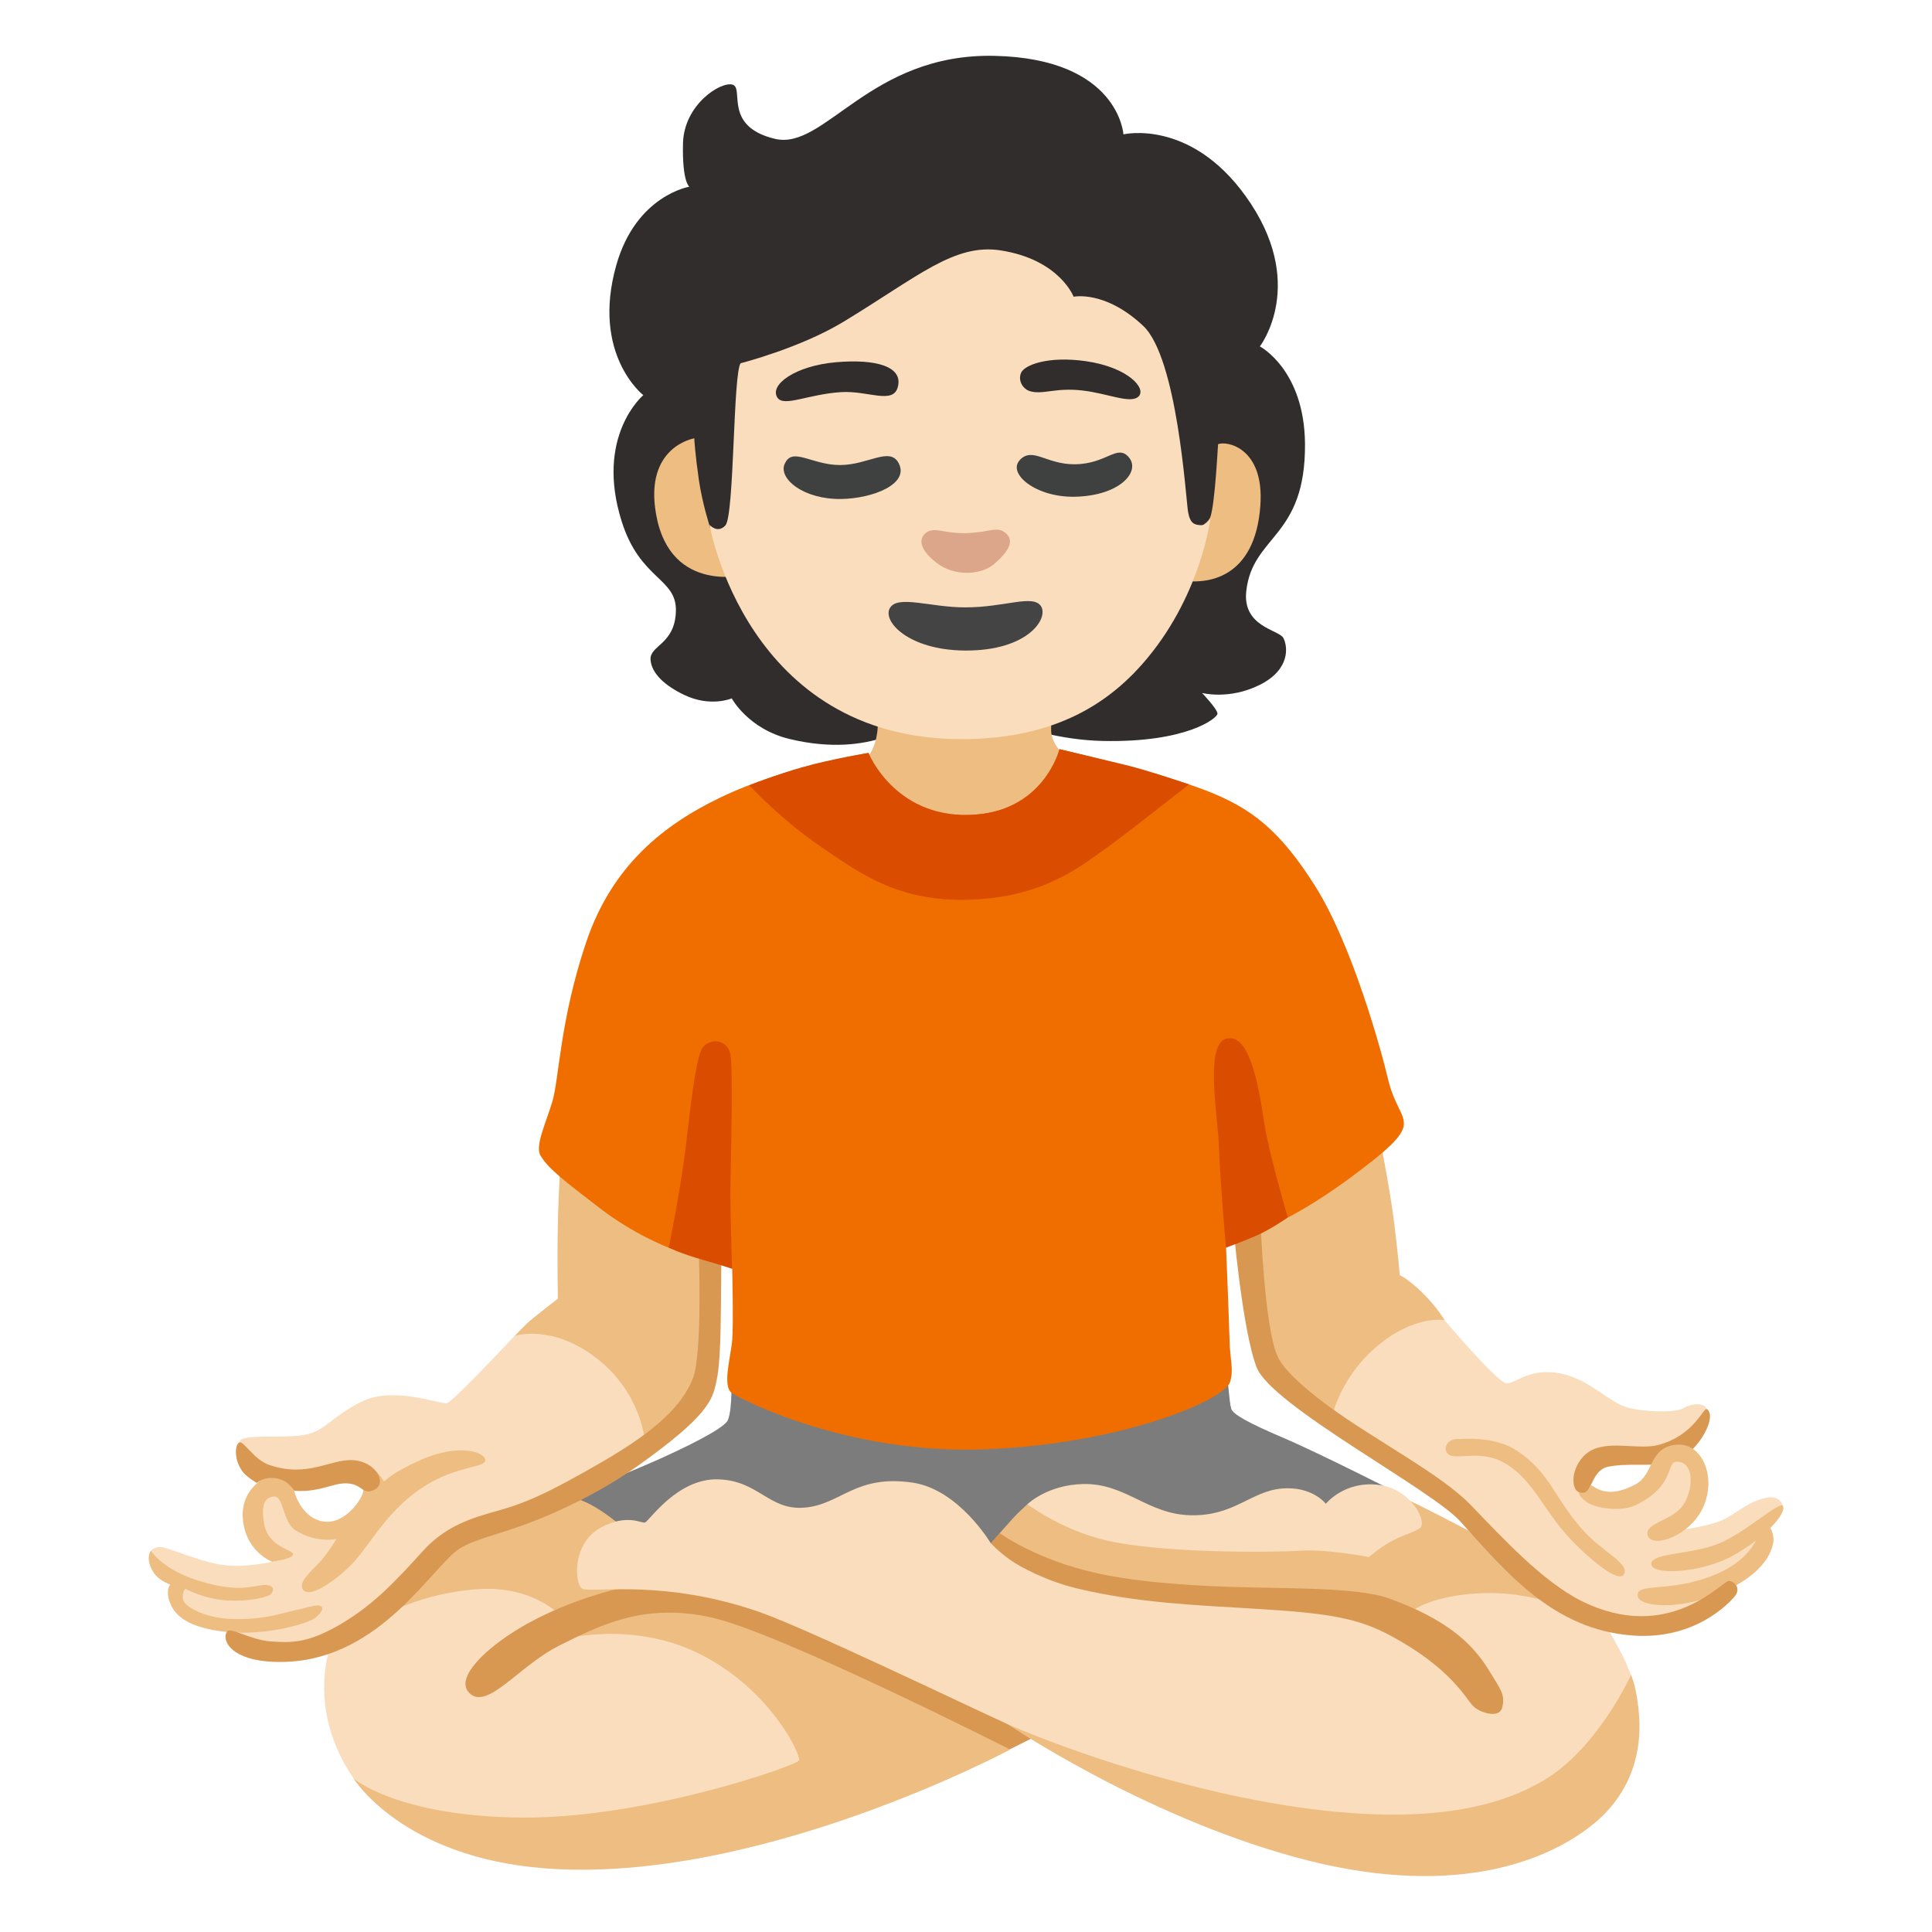 <svg enable-background="new 0 0 128 128" viewBox="0 0 128 128" xmlns="http://www.w3.org/2000/svg"><path d="m34.09 88.52s.63-.69 1.11-1.09 1.76-1.39 1.76-1.39-.05-2.51 0-4.94.2-4.52.2-4.52l9.84 4.11-.07 9.16-.74 3.27-4.67 3.46-7.44-8.06z" fill="#edbd82"/><path d="m82.79 78.56 8.57-3.44s.73 3.63 1.01 5.92c.28 2.3.37 3.44.37 3.44s.6.28 1.52 1.19 1.44 1.77 1.44 1.77l-6.08 7.78-3.63-2.85-2.53-2.48-.67-11.35" fill="#edbd82"/><path d="m74.43 8.9s-.3-5.02-8.55-5.2-11.24 6.28-14.53 5.5c-3.46-.82-2.03-3.35-2.81-3.59s-3.23 1.32-3.29 3.89.42 2.87.42 2.87-3.53.57-4.84 5.2c-1.67 5.92 1.79 8.61 1.79 8.61s-3.22 2.7-1.43 8.37c1.23 3.89 3.65 3.73 3.59 5.94s-1.74 2.26-1.68 3.21 1.02 1.76 2.21 2.33c1.76.85 3.17.24 3.17.24s1.09 2.03 3.83 2.69c5.51 1.33 8.35-1.2 8.35-1.2l1.89-1.83s4.95 3.04 10.51 3.16 7.6-1.51 7.6-1.81-1.02-1.37-1.02-1.37 1.79.48 3.83-.54 1.85-2.57 1.55-3.11-2.72-.73-2.45-3.11c.42-3.71 3.93-3.5 3.89-9.74-.04-4.92-2.99-6.46-2.99-6.46s3.23-4.18-.96-9.98c-3.69-5.11-8.07-4.07-8.07-4.07z" fill="#312d2d"/><path d="m52.72 52.13 3.96-1.29s1.35-.55 1.47-2.65-.06-4.24-.06-4.24l11.61.06s-.05 2.01-.06 4.35c0 1.38 1.73 2.29 1.73 2.29l5.51 1.37-13.43 4.66-10.74-4.56z" fill="#edbd82"/><path d="m51.5 89.17-3.05 1.94s.1 2.2-.23 2.98c-.25.59-3.17 1.97-4.77 2.68-1.43.63-3.33 1.4-3.33 1.4l-4.69 2.2 16.16 15.07 34.11-5.16 6.98-11.32s-5.19-2.65-7.75-3.74c-2.2-.94-3.24-1.51-3.36-1.89s-.26-2.28-.26-2.28l-29.78-1.87z" fill="#7c7c7c"/><path d="m66.91 115.92s-16.73 8.96-30.84 7.86c-9.39-.73-12.61-5.9-12.61-5.9l-1.28-8.23s1.18-1.89 4.02-5.58 9.84-5.06 11.55-4.87 4.09 2.51 4.09 2.51l15.77.87 9.3 13.36z" fill="#edbd82"/><path d="m85.15 99.99-6.81 1.55-10.26-1.89s-.67.6-.95.92-.94 1.05-.94 1.05l3.67 4.97 28.1 1.78h5.66l-.89-2.88-5.45-4.09s-3.3-1.73-4.04-2.04-2.52.79-2.52.79-5.57-.16-5.57-.16z" fill="#edbd82"/><path d="m21.8 109.35s-.62 1.89-.14 4.35 1.8 4.16 1.8 4.16 2.98 2.51 11.17 2.56 18.17-3.45 18.31-3.79-1.85-4.64-6.48-7c-4.64-2.37-9.42-.97-9.42-.97l-.18-1.87s-1.8-1.72-5.11-1.51c-3.83.24-6.44 1.8-6.44 1.8z" fill="#f9ddbd"/><path d="m31.08 112.15c1.18 1.23 3.31-1.8 5.96-3.12s5.63-2.89 10.17-1.85 19.69 8.72 19.69 8.72l3.57-1.79-11.47-7.36-17.18-1.7s-3.98.76-7.43 2.84c-2.2 1.32-4.27 3.27-3.31 4.26z" fill="#d89852"/><path d="m84.06 111.19-17.38 2.99s8.89 6.05 19.09 8.85c10.2 2.81 16.54.42 19.72-2.12 2.76-2.21 3.25-5.09 3.11-7.14s-.55-2.81-.55-2.81z" fill="#edbd82"/><path d="m94.17 101.12c.23-.69-.88-2.49-2.81-2.74-2.28-.3-3.52 1.25-3.52 1.25s-.9-1.19-2.93-1.01-3.15 1.83-6.02 1.77-4.31-2.13-7.12-2.07c-2.39.05-3.7 1.34-3.7 1.34s2.14 1.64 5.08 2.36c3.64.9 11.1.84 12.95.72s4.6.42 4.6.42.74-.66 1.58-1.1 1.79-.66 1.89-.94z" fill="#f9ddbd"/><path d="m65.64 102.24s2.63 1.52 5.69 2.39 12.07 1.27 14.78 1.27 7.56.75 7.56.75 1.33-.98 4.56-1.1 5.6 1.04 5.6 1.04l2.83 1.56s.66 1.17.87 1.6.53 1.22.53 1.22-2.14 4.74-5.65 6.9-8.87 3.04-17.1 1.76-16.14-4.32-18.62-5.43c-2.48-1.12-13.31-6.34-16.43-7.42-6.21-2.14-10.74-1.27-11.64-1.5-.52-.13-.84-2.97 1.18-4.07 1.74-.95 2.72-.26 2.93-.34.3-.11 2.13-2.93 4.84-2.86s3.38 2.1 5.78 1.87 3.34-2.21 7.13-1.65c3.05.46 5.16 4.01 5.16 4.01" fill="#f9ddbd"/><path d="m66.23 101.57-.59.66s.38.46 1.25 1.09c.65.47 2.44 1.44 4.52 1.93 4.03.96 7.78 1.09 11.68 1.33 4.84.29 6.79.59 8.99 1.76 4.06 2.17 5.03 4.2 5.52 4.69s1.72.8 1.91.15c.24-.88-.06-1.21-.88-2.54-1.17-1.91-2.98-3.42-6.6-4.74-1.79-.65-5.6-.66-9.14-.73s-7.33-.31-10.16-.93c-4.07-.88-6.5-2.67-6.5-2.67z" fill="#d89852"/><path d="m42.71 95.38s-.25-3.16-3.23-5.43-5.39-1.44-5.39-1.44-4.1 4.38-4.49 4.46-3.56-1.15-5.64-.11-2.38 1.95-3.81 2.21-4.26-.12-4.29.48c-.03.48-.12 1.23.34 1.77s2.1.62 2.1.62l2.5-.05 3.05-.5 1.02 1.27-1.38 1.75-1.72.83-1.72-.36-1.29-2.08-1.37.07-.57 1.47.93 1.4.33 1.71s-1.44.38-2.99.27-4.02-1.23-4.45-1.23-.63.24-.63.24l.41 1.06 1.37 1.01-.11 1.44 2.73 1.26 1.11.93 1.83.93 4.17-.5 4.71-2.48 3.77-4.24 8.55-3.2 4.17-3.56z" fill="#f9ddbd"/><path d="m88.15 94.24s.44-2.76 2.98-4.96 4.57-1.82 4.57-1.82 3.53 4.19 4.13 4.19 1.54-1.05 3.53-.66 3.23 1.94 4.5 2.27 3.22.32 3.66.04 1.71-.56 1.57.41-1.94 2-1.94 2l-3.05.67-2.54.44-.83 1.21.99 1.21h2.48l2.04-2.54 1.49-.22.72 1.27-.5 2.31-.44 1.27s1.7-.2 2.64-.64 1.62-1.2 2.89-1.46c.92-.19 1.09.55 1.09.55l-1.17 1.25-.21 1.57-1.43 1.76-.78.36-.32 1.18-3.53 1.43h-4.41l-3.14-1.38-4.3-3.25-3.09-3.53-7.61-4.96z" fill="#f9ddbd"/><path d="m113.09 93.36c-.23-.16-.82 1.73-3.21 2.37-1.26.34-3.16-.29-4.41.34s-1.51 2.37-.94 2.75c.98.64.74-1.4 2.03-1.65s2.72-.01 3.99-.23c1.74-.3 3.31-3.03 2.54-3.58z" fill="#d89852"/><g fill="#edbd82"><path d="m10 102.73c-.36.53.02 1.3.3 1.62.38.44.99.63.99.63s-.39.35.02 1.32c.28.65 1.05 1.56 3.73 1.82s5.38-.57 5.84-.93.65-.75.26-.82c-.27-.05-1.09.22-1.75.35s-1.8.61-4.04.54c-1.78-.05-3.08-.81-3.21-1.24s.13-.76.13-.76 1.31.71 2.86.78 2.68-.25 2.84-.45.26-.58-.43-.58-1.63.57-4.34-.27c-2.49-.76-3.21-2.02-3.2-2.01z"/><path d="m18.07 103.45s1.32-.16 1.35-.47-1.63-.44-1.92-2.01c-.21-1.19 0-1.79.66-1.82s.54 1.7 1.45 2.26c1.38.85 2.68.55 2.68.55s-.57.97-1.14 1.57-1.47 1.37-1.04 1.83c.55.59 2.69-1.06 3.58-2.16 1.23-1.51 2.21-3.31 4.41-4.72s4.05-1.21 4.05-1.74-1.73-1.15-4.29-.01c-1.92.85-2.41 1.43-2.41 1.43s-.65-1.1-1.41-1.17.03 1.32.03 1.77-1.19 2.29-2.67 2.04-1.91-2.01-1.91-2.01l-.23-.75-1.48-.47-.72.68s-1.04.74-.98 2.21c.1 2.35 1.98 3.02 1.98 3.02z"/><path d="m109.15 101.69c.25.98 2.94.06 3.75-1.97.81-2.04-.21-4.09-1.74-4.01-1.94.11-1.56 1.95-2.78 2.62-1.93 1.05-2.71.16-2.98.06-.09.22-.24.42-.36.47-.17.08-.29.04-.43 0-.02.19.15.37.48.63.58.45 2.32.7 3.3.22 2.62-1.29 1.99-2.86 2.68-2.87 1.23-.02 1.13 1.91.42 2.91s-2.52 1.15-2.33 1.94z"/><path d="m108.51 105.77c.14.68 2.71.96 5.58-.28 3.07-1.33 3.31-2.95 3.39-3.27s-.08-1.21-.53-1.17-.32 2.02-3.31 3.27-5.33.48-5.13 1.45z"/><path d="m109.4 103.59c-.04.81 3.31.65 5.42-.53 2.1-1.17 3.52-2.75 3.31-3.27-.16-.42-2.47 1.74-4.24 2.47s-4.45.62-4.49 1.33z"/><path d="m95.86 96.24c.43.67 2.14-.36 3.96.77s2.47 3.11 4.2 4.93c1.54 1.61 3.35 3.03 3.6 2.3s-1.42-1.37-2.79-2.91c-1.86-2.1-2.14-3.76-4.32-5.21-1.55-1.03-3.72-.77-4.08-.77s-.85.44-.57.89z"/></g><path d="m15.04 108.11c-.39.52.24 2.13 3.94 1.99 6.29-.24 9.68-6.37 11.47-7.5 1.01-.64 2.47-.9 4.5-1.66 2.15-.8 4.9-2.12 7.3-3.82 4.67-3.31 4.94-4.4 5.18-5.44.32-1.37.32-3.24.36-8.07s-1.51-1.19-1.51-1.19.3 7.22-.38 8.92-2.29 3.36-5.95 5.48c-3.65 2.12-5.14 2.76-6.97 3.27s-3.48 1.02-5.01 2.72c-1.92 2.13-3.36 3.61-5.48 4.84s-3.19 1.19-4.54 1.1-2.68-.98-2.92-.65z" fill="#d89852"/><path d="m83.52 81.06s.26 6.98 1.13 8.82c.36.78 1.5 1.91 3.38 3.29 3.13 2.29 7.42 4.48 9.42 6.55s4.73 5.05 7.31 6.34c5.82 2.91 9.36-1.35 9.78-1.32s.8.52.4 1.01-2.66 2.89-6.71 2.61c-5.29-.36-8.41-4.16-11.48-7.56-1.96-2.16-12.53-7.68-13.5-10.22s-1.57-9.68-1.57-9.68z" fill="#d89852"/><path d="m46 29.04s-3.34.53-2.53 5.05c.96 5.36 6.05 3.97 6.05 3.97l-2.46-3.07s-.52-1.56-.76-3.21-.31-2.74-.3-2.74z" fill="#edbd82"/><path d="m80.7 29.43c.57-.24 3.09.23 2.8 4.09-.36 4.9-3.61 5-4.42 5s-2.63-2.21-2.63-2.21 3.41-1.19 3.73-2.03.51-4.85.52-4.85z" fill="#edbd82"/><path d="m49.08 24.05c-.52.57-.42 10.1-1.02 10.76-.53.57-1.05-.04-1.05-.04s2.43 14.2 16.69 14.2c6.33 0 9.95-2.49 12.36-5.42 3.59-4.36 4.14-9.27 4.14-9.27s-.2.58-.72.51c-.32-.04-.63-.07-.77-.89-.15-.95-.71-10.18-2.97-12.31-2.53-2.38-4.61-1.93-4.61-1.93s-.93-2.46-4.83-3.07c-3.08-.48-5.47 1.73-10.42 4.73-2.87 1.74-6.79 2.74-6.79 2.74z" fill="#f9ddbd"/><path d="m63.92 40.24c-2.28 0-4.44-.84-4.96.04s1.23 2.79 4.96 2.82c4.22.03 5.58-2.16 5.04-2.95s-2.41.1-5.04.09z" fill="#444"/><path d="m51.51 26.35c.43.63 2.03-.23 4.2-.37 1.77-.12 3.45.84 3.77-.33.38-1.38-1.47-1.88-4.1-1.65-2.68.23-4.44 1.5-3.87 2.35z" fill="#312d2d"/><path d="m68.18 25.9c.88.29 1.71-.24 3.52-.03 1.7.19 3.22.92 3.74.39s-.69-1.92-3.49-2.33c-2.52-.36-4.1.25-4.31.79s.17 1.05.53 1.17z" fill="#312d2d"/><path d="m51.98 30.74c-.41 1 1.28 2.35 3.74 2.32 2.11-.03 4.57-1 3.81-2.39-.59-1.08-2 .12-3.84.14-1.88.02-3.22-1.25-3.7-.07z" fill="#3f4040"/><path d="m67.56 30.49c-.83.88 1.06 2.48 3.67 2.42 2.97-.07 4.34-1.66 3.57-2.6-.78-.93-1.45.43-3.6.45-1.89.01-2.79-1.18-3.64-.28z" fill="#3f4040"/><path d="m63.98 35.32c-1.57.03-2.16-.5-2.72.06-.51.52-.05 1.26.79 1.91 1.15.89 2.93.86 3.86.04s1.31-1.51.72-2.01-1.05-.03-2.65 0z" fill="#dba689"/><path d="m16.03 97.45c.32.43.99.8.99.8s.44-.44 1.27-.31 1.2.82 1.2.82.63.1 1.58-.1 1.44-.48 2.19-.35.86.79 1.61.35.03-1.82-1.47-1.92-3.01 1.2-5.58.31c-.96-.33-1.68-1.57-1.94-1.49-.32.09-.4 1.12.16 1.89z" fill="#d89852"/><path d="m79.84 52.35c-3.25-1.25-9.65-2.71-9.65-2.71s-.49 4.13-6.01 4.36c-5.33.22-6.64-4.11-6.64-4.11s-5.49.86-9.84 2.96c-3.63 1.75-7.12 4.41-8.86 9.56s-1.8 9.07-2.24 10.55-1.17 2.96-.79 3.6c.52.89 1.68 1.75 3.95 3.5s4.56 2.61 4.56 2.61l2.62-1.57 1.57 2.97s.09 3.58 0 4.71-.69 3.09 0 3.53 7.68 4.06 16.75 3.71c9.08-.35 15.85-3.26 16.23-4.45.27-.83 0-1.43-.03-2.79-.08-2.63-.23-6.11-.23-6.11l1.57-4.1 2.53 2.09s1.79-.89 4.14-2.64c2.36-1.75 3.54-2.77 3.54-3.56s-.64-1.22-1.07-3.05-2.35-8.79-4.78-12.66c-2.36-3.75-4.26-5.23-7.32-6.4z" fill="#f06e00"/><g fill="#da4c00"><path d="m81.22 82.66s-.41-4.77-.46-6.66-.97-6.75.46-7.18c1.69-.51 2.26 3.8 2.57 5.75s1.53 6.09 1.53 6.09-1.12.78-2.05 1.19-2.05.81-2.05.81z"/><path d="m44.31 82.66s.8-4 1.1-6.51.67-6.05 1.13-6.72 1.64-.62 1.85.41 0 7.9 0 9.29.11 4.93.11 4.93-.86-.29-1.97-.6c-1.42-.41-2.21-.79-2.21-.79z"/><path d="m63.94 59.62c-4.52.04-6.89-1.71-9.51-3.49-2.75-1.88-4.79-4.1-4.79-4.1s1.72-.69 3.55-1.21 4.35-.94 4.35-.94 1.68 4.22 6.64 4.11 6.01-4.36 6.01-4.36 2.54.61 4.26 1.02 4.32 1.32 4.32 1.32-4.26 3.37-5.74 4.41-4.1 3.18-9.08 3.23z"/></g></svg>